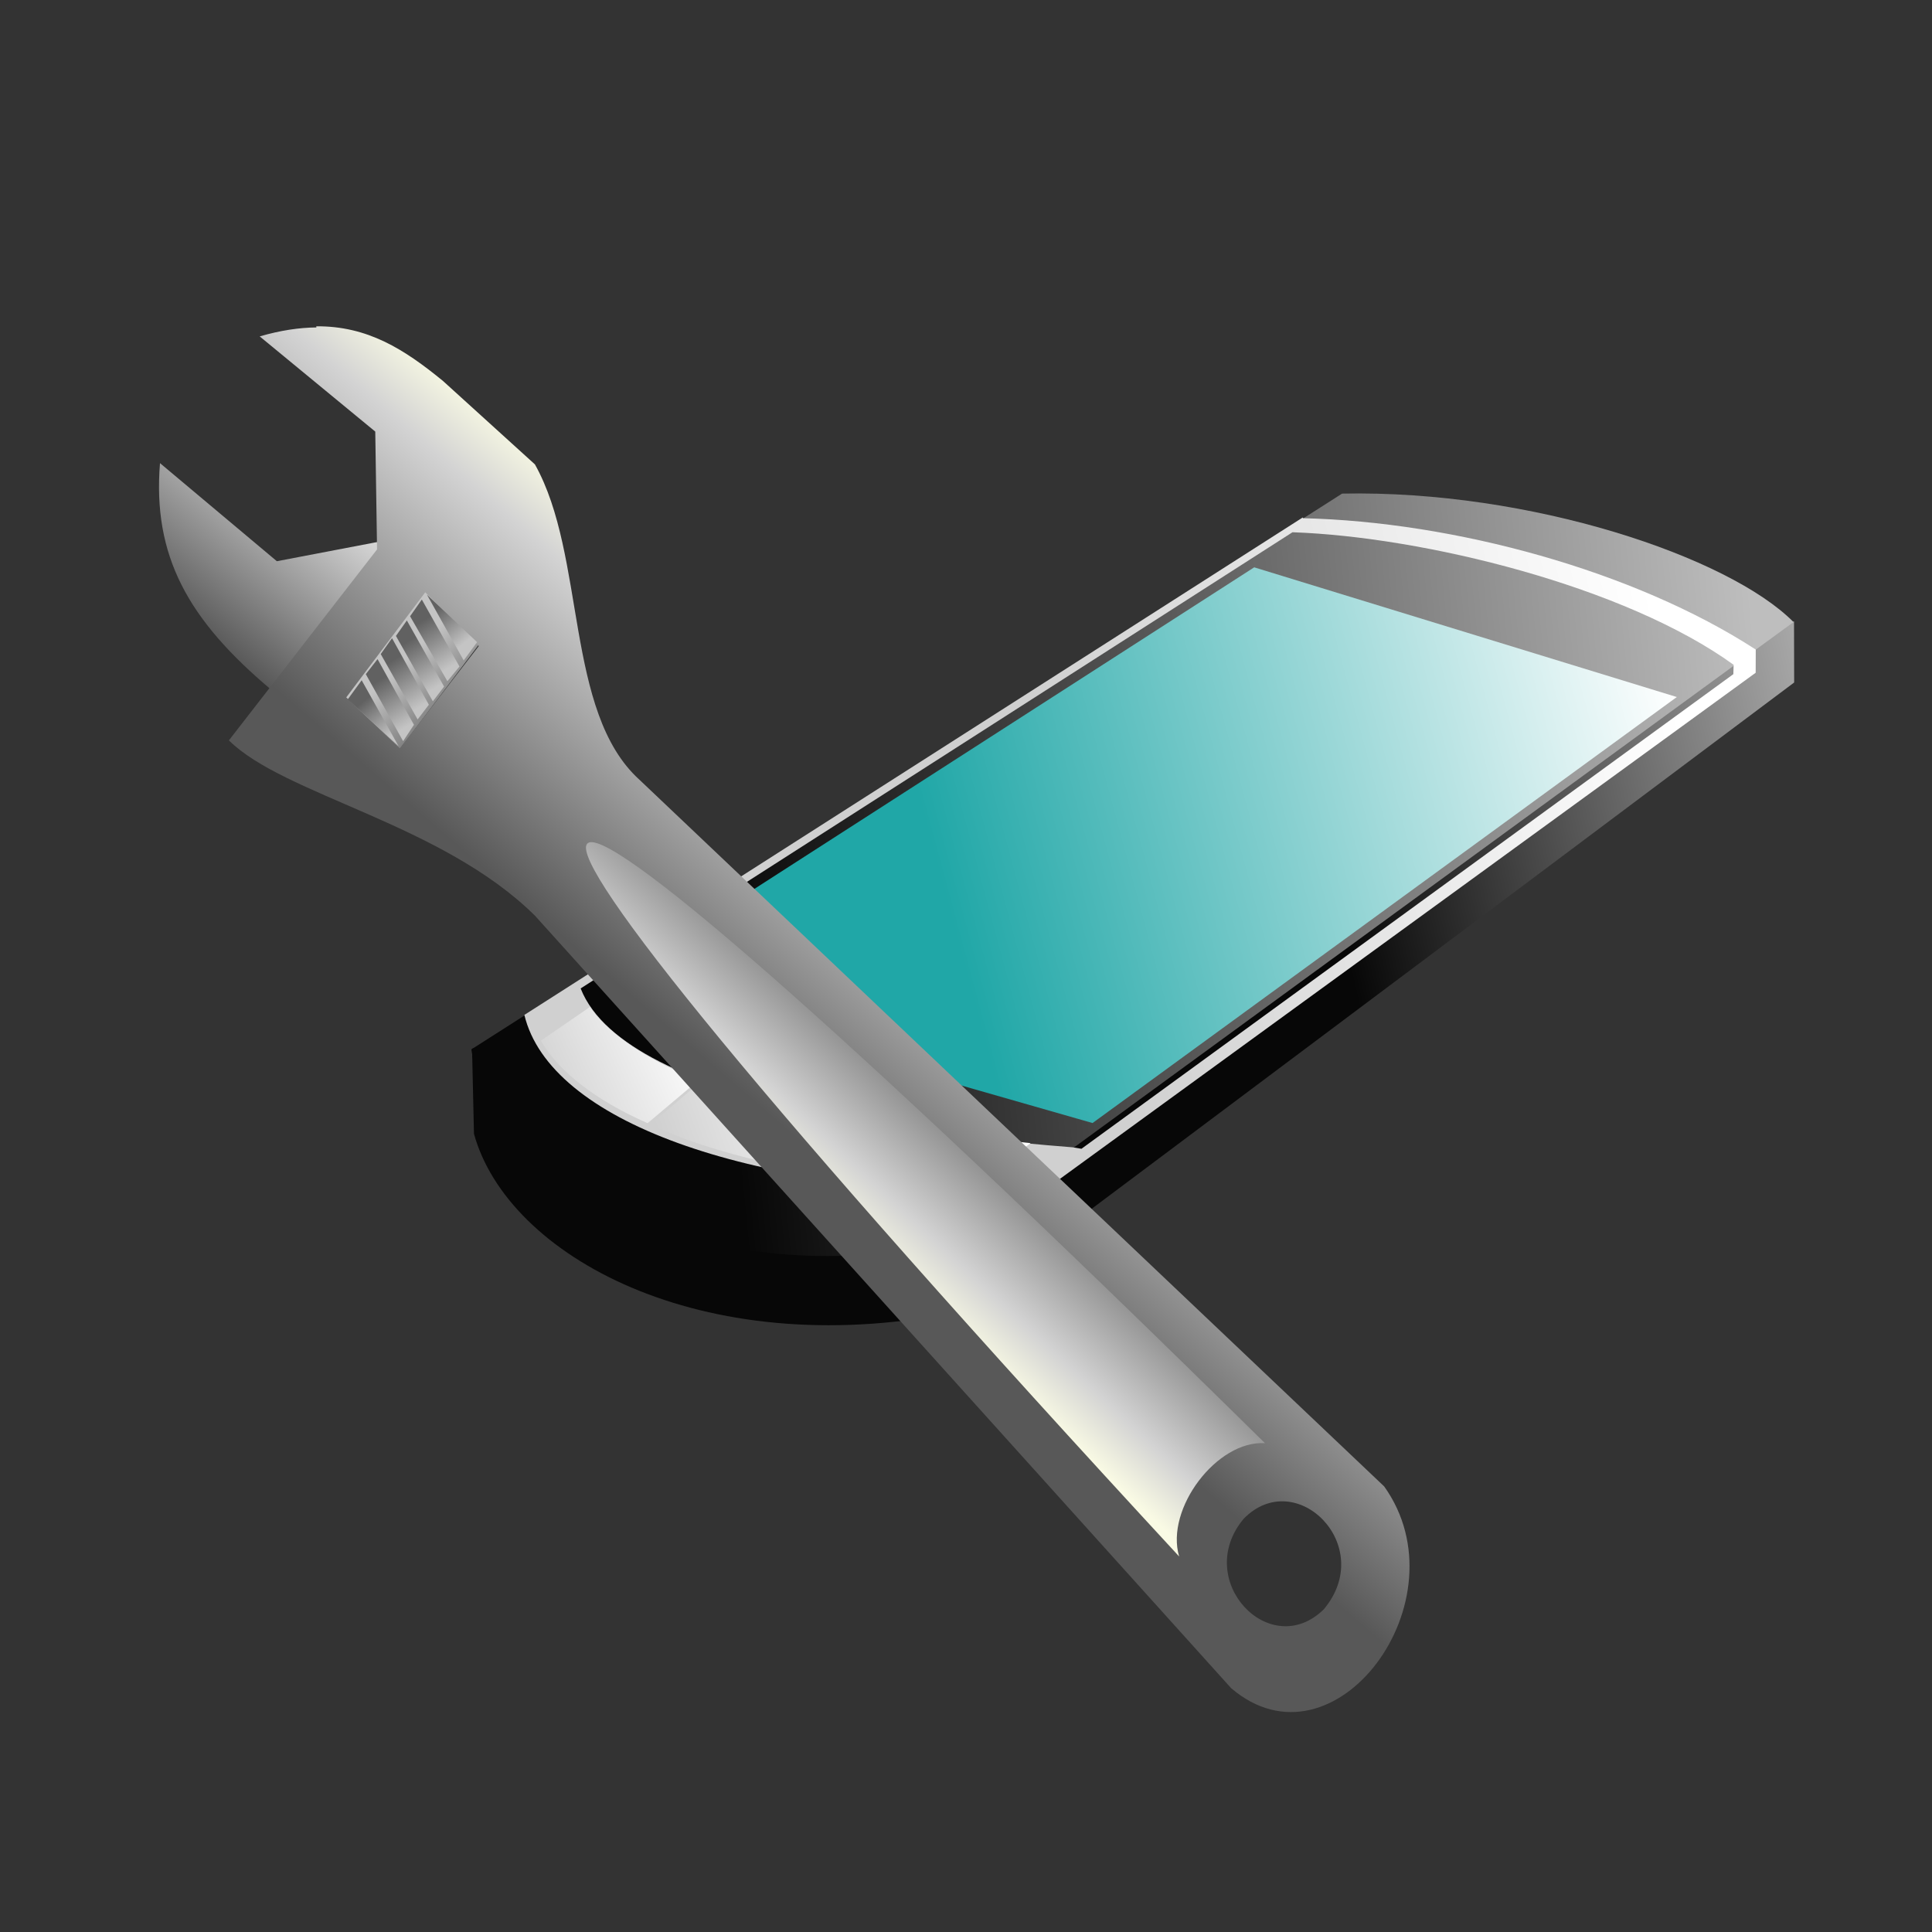 <?xml version="1.0" encoding="UTF-8" standalone="no"?>
<svg xmlns="http://www.w3.org/2000/svg" width="100%" height="100%" baseProfile="tiny" version="1.1" xmlns:xlink="http://www.w3.org/1999/xlink" viewBox="0 0 120 120">
 <rect x="0" y="0" width="120" height="120" fill="#333333" stroke="none"/>
 <defs>
  <linearGradient id="linearGradient3161" y2="74.288" gradientUnits="userSpaceOnUse" x2="61.214" gradientTransform="matrix(0.811,0,0,0.819,1.256,946.418)" y1="62.146" x1="72.5">
   <stop stop-color="#585858" offset="0"/>
   <stop stop-color="#d3d3d3" offset="0.753"/>
   <stop stop-color="#f9fae4" offset="1"/>
  </linearGradient>
  <linearGradient id="linearGradient3164" y2="33.504" gradientUnits="userSpaceOnUse" x2="32.821" gradientTransform="matrix(0.811,0,0,0.819,-1.495,950.147)" y1="29.978" x1="30.705">
   <stop stop-color="#616161" offset="0"/>
   <stop stop-color="#c4c4c4" offset="1"/>
  </linearGradient>
  <linearGradient id="linearGradient3203" y2="52.45" gradientUnits="userSpaceOnUse" x2="88.61" gradientTransform="matrix(1.02,0,0,1.039,13.467,920.11)" y1="61.288" x1="51.261">
   <stop stop-color="#d0d0d0" offset="0"/>
   <stop stop-color="#FFF" offset="1"/>
  </linearGradient>
  <linearGradient id="linearGradient3167" y2="33.504" gradientUnits="userSpaceOnUse" x2="32.821" gradientTransform="matrix(0.811,0,0,0.819,-0.59,948.867)" y1="29.978" x1="30.705">
   <stop stop-color="#616161" offset="0"/>
   <stop stop-color="#c4c4c4" offset="1"/>
  </linearGradient>
  <linearGradient id="linearGradient3200" y2="53.431" gradientUnits="userSpaceOnUse" x2="88.93" gradientTransform="matrix(1.02,0,0,1.039,13.467,920.11)" y1="65.629" x1="44.433">
   <stop stop-color="#20a7a7" offset="0"/>
   <stop stop-color="#FFF" offset="1"/>
  </linearGradient>
  <linearGradient id="linearGradient3209" y2="52.985" gradientUnits="userSpaceOnUse" x2="101.37" gradientTransform="matrix(1.02,0,0,1.039,13.467,920.11)" y1="60.94" x1="66.985">
   <stop stop-color="#070707" offset="0"/>
   <stop stop-color="#bebebe" offset="1"/>
  </linearGradient>
  <linearGradient id="linearGradient3197" y2="73.825" gradientUnits="userSpaceOnUse" x2="29.353" gradientTransform="matrix(1.02,0,0,1.039,13.467,920.11)" y1="78.067" x1="20.086">
   <stop stop-color="#d0d0d0" offset="0"/>
   <stop stop-color="#FFF" offset="1"/>
  </linearGradient>
  <linearGradient id="linearGradient3194" y2="77.481" gradientUnits="userSpaceOnUse" x2="39.321" gradientTransform="matrix(1.02,0,0,1.039,13.467,920.11)" y1="81.724" x1="27.652">
   <stop stop-color="#d0d0d0" offset="0"/>
   <stop stop-color="#FFF" offset="1"/>
  </linearGradient>
  <linearGradient id="linearGradient3191" y2="79.053" gradientUnits="userSpaceOnUse" x2="48.685" gradientTransform="matrix(1.02,0,0,1.039,13.467,920.11)" y1="82.588" x1="38.318">
   <stop stop-color="#d0d0d0" offset="0"/>
   <stop stop-color="#FFF" offset="1"/>
  </linearGradient>
  <linearGradient id="linearGradient3206" y2="49.177" gradientUnits="userSpaceOnUse" x2="93.597" gradientTransform="matrix(1.02,0,0,1.039,13.467,920.11)" y1="55.718" x1="29.148">
   <stop stop-color="#070707" offset="0"/>
   <stop stop-color="#bebebe" offset="1"/>
  </linearGradient>
  <linearGradient id="linearGradient3176" y2="33.504" gradientUnits="userSpaceOnUse" x2="32.821" gradientTransform="matrix(0.811,0,0,0.819,1.256,946.418)" y1="29.978" x1="30.705">
   <stop stop-color="#616161" offset="0"/>
   <stop stop-color="#c4c4c4" offset="1"/>
  </linearGradient>
  <linearGradient id="linearGradient3170" y2="33.504" gradientUnits="userSpaceOnUse" x2="32.821" gradientTransform="matrix(0.811,0,0,0.819,0.351,947.698)" y1="29.978" x1="30.705">
   <stop stop-color="#616161" offset="0"/>
   <stop stop-color="#c4c4c4" offset="1"/>
  </linearGradient>
  <linearGradient id="linearGradient3173" y2="31.853" gradientUnits="userSpaceOnUse" x2="33.848" gradientTransform="matrix(0.811,0,0,0.819,-2.689,951.609)" y1="29.219" x1="31.732">
   <stop stop-color="#616161" offset="0"/>
   <stop stop-color="#c4c4c4" offset="1"/>
  </linearGradient>
  <linearGradient id="linearGradient3179" y2="31.853" gradientUnits="userSpaceOnUse" x2="33.848" gradientTransform="matrix(0.811,0,0,0.819,1.328,946.272)" y1="29.219" x1="31.732">
   <stop stop-color="#616161" offset="0"/>
   <stop stop-color="#c4c4c4" offset="1"/>
  </linearGradient>
  <linearGradient id="linearGradient3185" y2="965.71" gradientUnits="userSpaceOnUse" x2="24.461" gradientTransform="matrix(0.887,0,0,0.937,0.617,56.043)" y1="978.31" x1="14.875">
   <stop stop-color="#585858" offset="0"/>
   <stop stop-color="#d3d3d3" offset="0.753"/>
   <stop stop-color="#f9fae4" offset="1"/>
  </linearGradient>
  <linearGradient id="linearGradient3182" y2="38.043" gradientUnits="userSpaceOnUse" x2="46.087" gradientTransform="matrix(0.887,0,0,0.937,-0.503,930.466)" y1="56.69" x1="30.872">
   <stop stop-color="#585858" offset="0"/>
   <stop stop-color="#d3d3d3" offset="0.798"/>
   <stop stop-color="#f9fae4" offset="1"/>
  </linearGradient>
  <linearGradient id="linearGradient3188" y2="33.147" gradientUnits="userSpaceOnUse" x2="29.161" gradientTransform="matrix(0.811,0,0,0.819,1.256,946.418)" y1="38.058" x1="34.009">
   <stop stop-color="#616161" offset="0"/>
   <stop stop-color="#c4c4c4" offset="1"/>
  </linearGradient>
 </defs>
 <g id="g57" transform="translate(0,-932.362)">
  <g id="g3212">
   <path id="rect59" fill-opacity="0" d="m0,932.4h120v120h-120z"/>
   <path id="path61" fill="url(#linearGradient3209)" d="m29.32,997.5l0.119,5.283c2.09,7.587,14.1,14.18,29.73,11.13l52.27-39.16-0.009-3.797z"/>
   <path id="path63" fill="url(#linearGradient3206)" d="m111.4,971c-4.018-4.053-16.33-8.214-28.04-7.98l-54.08,34.52c1.353,10.06,18.02,15.07,29.5,11.88z"/>
   <path id="path65" fill="url(#linearGradient3203)" d="M80.92,964.5l-48.35,30.9c1.577,6.592,13.77,10.94,30.23,11.06l1.448,0.278,44.8-32.59,0.005-1.441c-7.544-4.897-18.74-7.939-28.13-8.159zm-0.641,0.921c8.112,0.28,20.65,3.345,27.4,8.233l-0.017,0.581-40.49,29.48-0.557-0.092c-7.718-0.608-27.67-2.547-30.55-9.868z"/>
   <path id="path67" fill="url(#linearGradient3200)" d="m77.9,967.6l26.25,8.056-36.29,26.46-30.18-8.639z"/>
   <path id="path69" fill="url(#linearGradient3197)" d="m36.65,994.9c0.857,1.36,3.213,3.209,6.753,4.548l-3.181,2.676c-3.207-1.403-5.545-3.225-6.629-5.124z"/>
   <path id="path71" fill="url(#linearGradient3194)" d="m43.58,999.5c2.337,0.955,6.965,2.085,9.988,2.586l-3.562,3.021c-3.441-0.704-7.152-1.678-9.598-2.915z"/>
   <path id="path73" fill="url(#linearGradient3191)" d="m53.84,1002c3.545,0.694,6.12,0.934,10.17,1.365l-3.524,2.64c-3.08-0.059-6.696-0.43-10.11-0.997z"/>
   <path id="path77" fill="url(#linearGradient3188)" d="m26.34,968.9l3.475,3.4-5.031,6.653-3.511-3.4z"/>
   <path id="path79" fill="url(#linearGradient3185)" d="m16.84,975.2l7.212-9.29-6.856,1.31-7.258-6.091c-0.467,5.748,1.728,9.723,6.903,14.07z"/>
   <path id="path81" fill="url(#linearGradient3182)" d="m19.65,952.7c-1.061,0.009-2.228,0.181-3.52,0.556l7.178,5.913,0.111,7.318-9.201,11.86c3.408,3.403,13.23,5.167,19.01,10.89l43.24,47.98c6.409,5.482,14.55-5.467,9.506-12.53l-46.264-43.9c-4.653-4.225-3.288-13.88-6.485-19.58l-5.709-5.181c-2.404-1.971-4.688-3.422-7.871-3.396zm6.763,16.45l3.326,3.337-4.906,6.352-3.326-3.161zm55.81,63.17c-3.344,3.273-8.157-1.808-4.979-5.622,3.238-3.321,8.291,1.667,4.979,5.622z"/>
   <path id="path83" fill="url(#linearGradient3179)" d="m26.52,969.3l3.113,2.948-0.833,1.133z"/>
   <path id="path85" fill="url(#linearGradient3176)" d="m26.2,969.6l2.338,4.159-0.75,0.914-2.317-4.034z"/>
   <path id="path87" fill="url(#linearGradient3173)" d="m21.6,975.8l0.864-1.187,2.293,4.098z"/>
   <path id="path89" fill="url(#linearGradient3170)" d="m25.27,970.9l2.312,4.107-0.698,0.914-2.291-4.06z"/>
   <path id="path91" fill="url(#linearGradient3167)" d="m24.35,972l2.287,4.133-0.698,0.914-2.291-4.06z"/>
   <path id="path93" fill="url(#linearGradient3164)" d="m23.45,973.3l2.261,4.081-0.673,1.017-2.317-4.163z"/>
   <path id="path95" fill="url(#linearGradient3161)" d="m78.57,1022c-2.974-0.189-6.207,4.068-5.332,7.037-51.52-55.75-48.33-59.93,5.332-7.037z"/>
  </g>
 </g>
</svg>